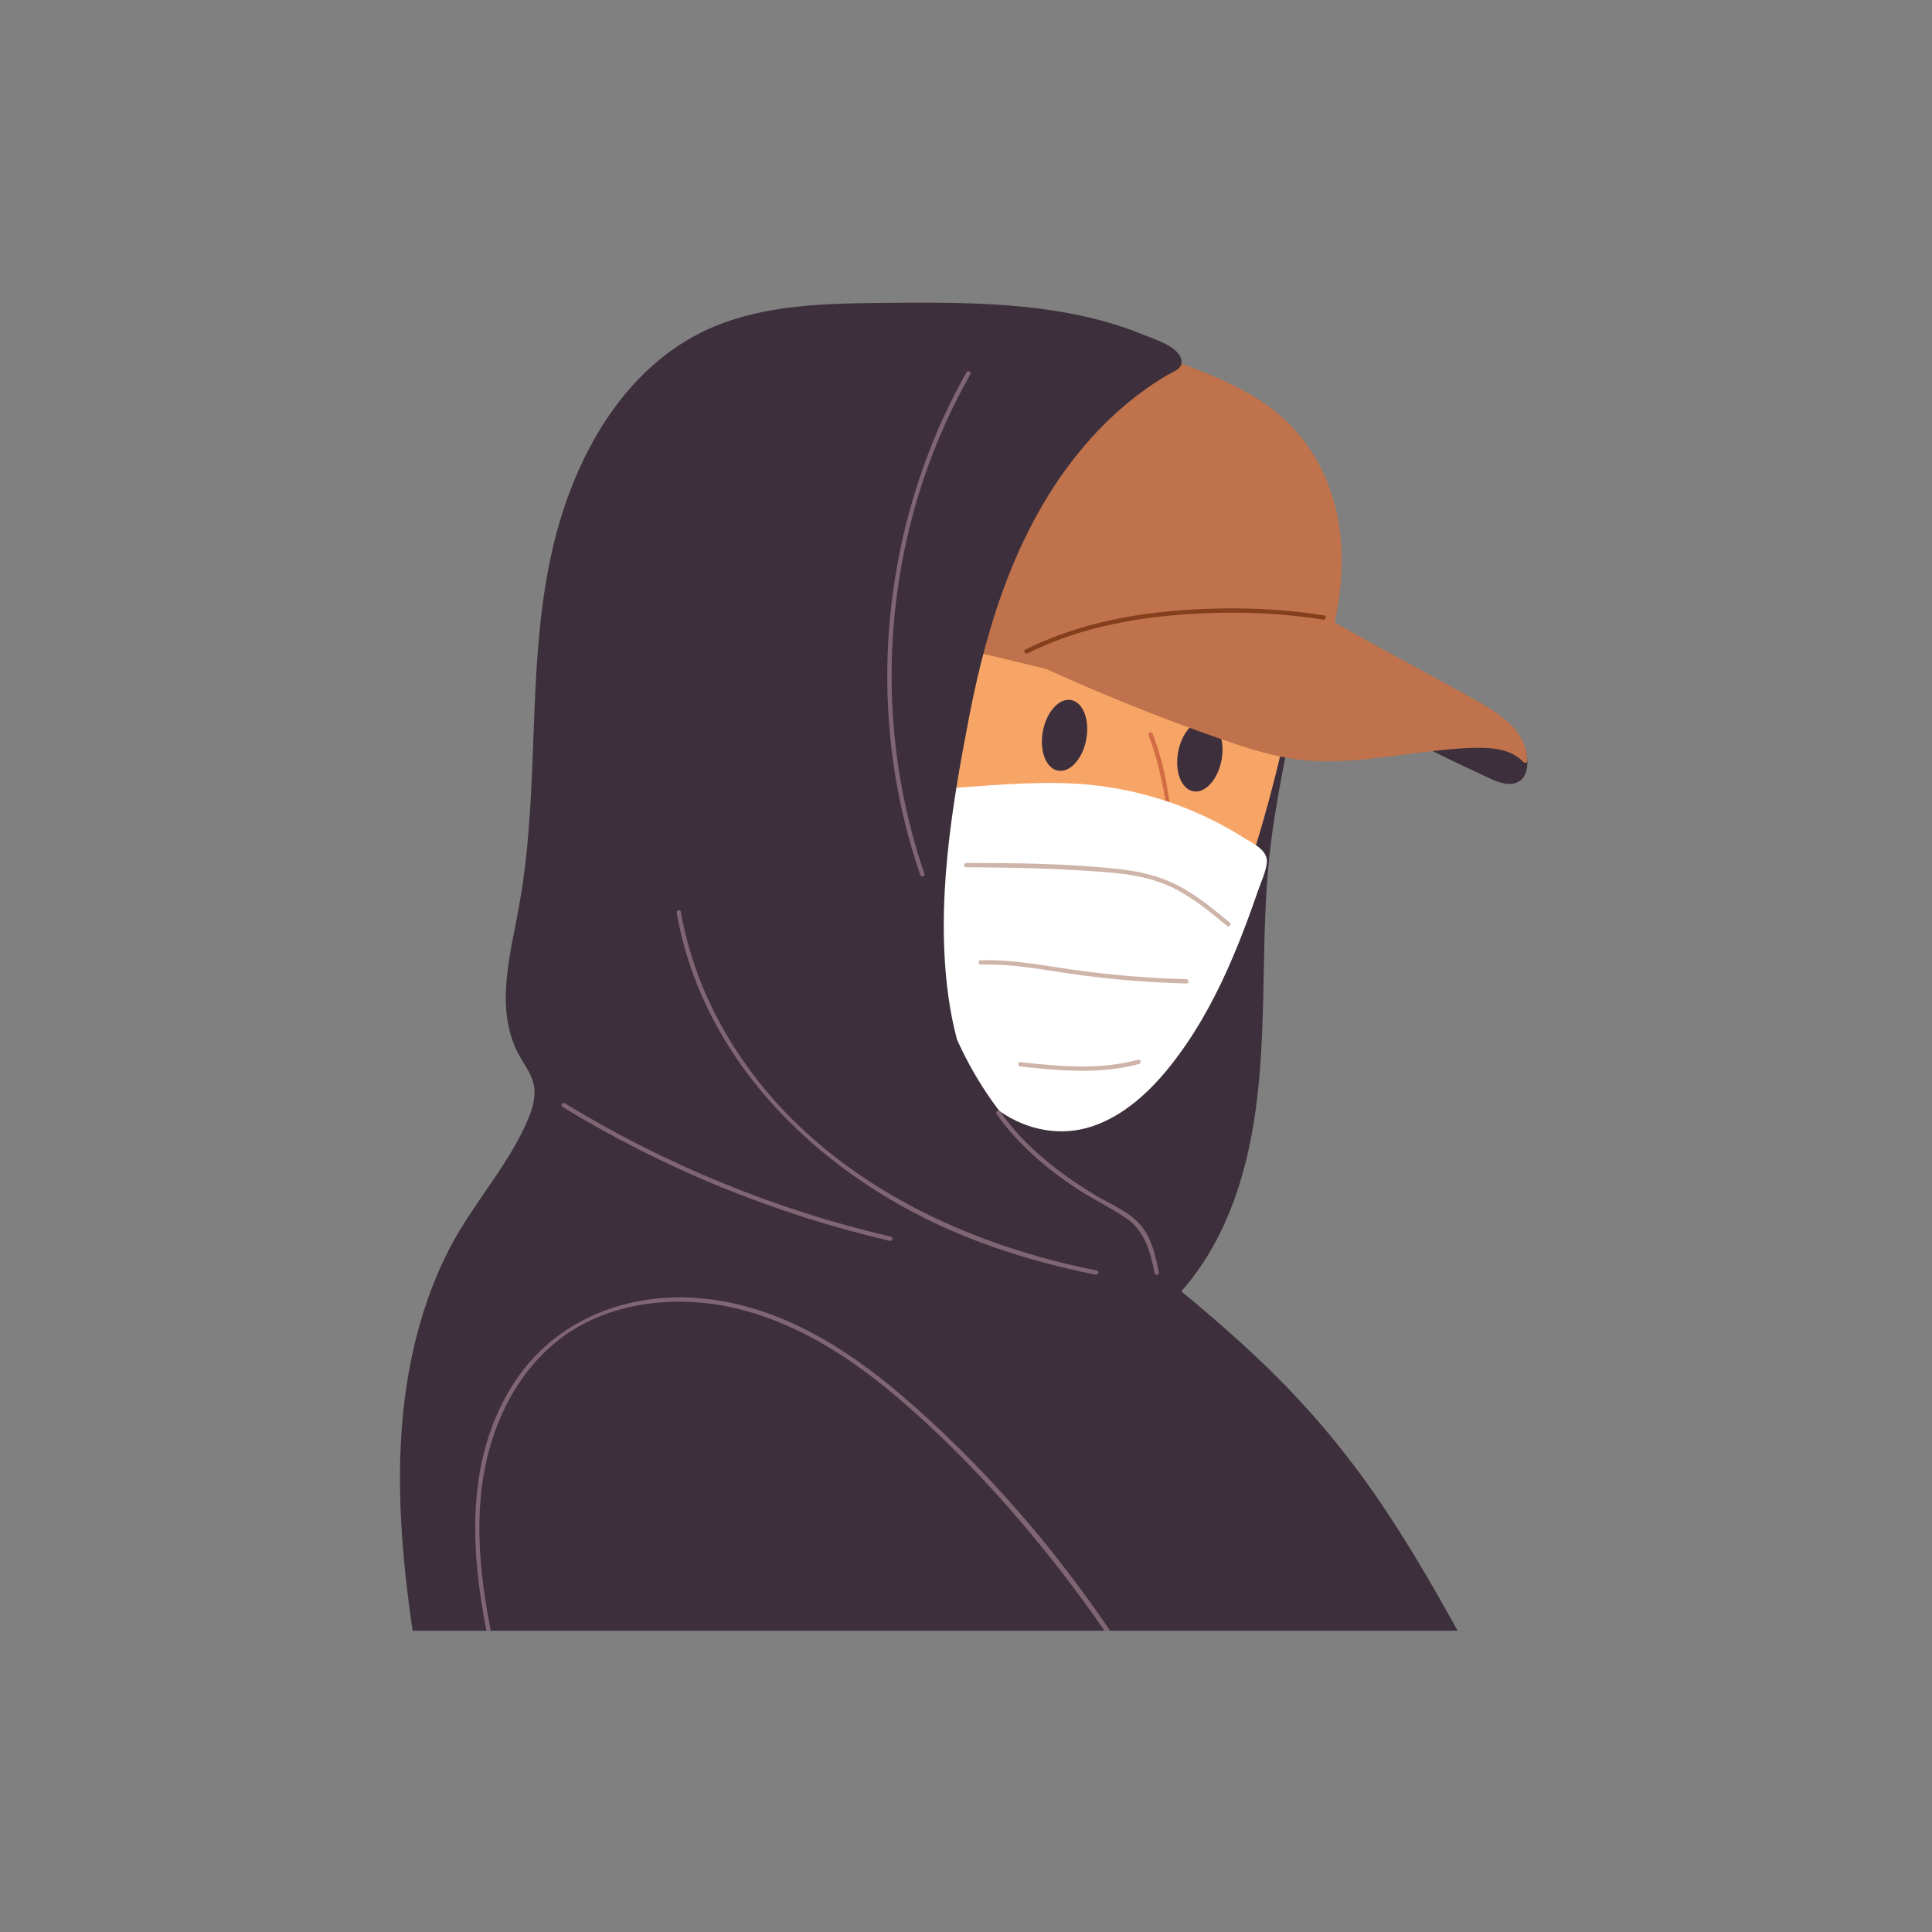 <svg xmlns="http://www.w3.org/2000/svg" xmlns:xlink="http://www.w3.org/1999/xlink" width="500" zoomAndPan="magnify"
     viewBox="0 0 375 375" height="500" preserveAspectRatio="xMidYMid meet" version="1.0">
    <rect x="0" y="0" width="375" height="375" fill="#808080" stroke="none"/>
    <defs>
        <clipPath id="30fadd738f">
            <path d="M 77.637 58.742 L 283 58.742 L 283 316.516 L 77.637 316.516 Z M 77.637 58.742 "
                  clip-rule="nonzero"/>
        </clipPath>
        <clipPath id="4f08082886">
            <path d="M 92.074 251.82 L 215.578 251.82 L 215.578 316.516 L 92.074 316.516 Z M 92.074 251.82 "
                  clip-rule="nonzero"/>
        </clipPath>
    </defs>
    <path fill="#3d2f3b"
          d="M 254.047 101.125 C 253.867 99.645 253.629 98.176 253.348 96.715 C 253.586 96.496 253.84 96.285 254.07 96.055 C 254.461 95.672 253.863 95.078 253.477 95.457 C 253.371 95.559 253.262 95.656 253.156 95.758 C 252.84 94.25 252.473 92.75 252.047 91.266 C 251.898 90.742 251.086 90.965 251.234 91.488 C 251.703 93.129 252.09 94.777 252.414 96.434 C 247.902 100.355 242.191 102.32 236.496 103.961 C 230.855 105.582 225.262 107.16 219.871 109.516 C 209.371 114.109 199.691 120.777 191.922 129.23 C 184.398 137.418 178.719 147.332 176.133 158.188 C 174.43 165.352 174 172.75 173.969 180.094 C 173.941 187.078 174.238 194.078 175.168 201.004 C 176.879 213.762 180.875 226.445 188.922 236.664 C 195.992 245.652 206.074 252.734 217.57 254.348 C 220.277 254.727 223.074 254.746 225.57 253.496 C 228.07 252.242 229.93 250.035 231.586 247.848 C 235.477 242.719 238.301 236.859 240.297 230.75 C 244.629 217.488 245.012 203.434 245.277 189.609 C 245.43 181.797 245.559 173.969 246.387 166.191 C 247.184 158.676 248.637 151.25 250.082 143.836 C 252.816 129.832 255.77 115.449 254.047 101.125 "
          fill-opacity="1" fill-rule="nonzero"/>
    <path fill="#3d2f3b"
          d="M 286.383 138.07 C 282.562 137.234 278.566 137.395 274.68 137.344 C 270.957 137.293 267.234 137.242 263.512 137.191 C 262.309 136.523 261.109 135.852 259.918 135.172 C 259.449 134.906 258.977 135.602 259.445 135.871 C 260.215 136.312 260.992 136.734 261.762 137.168 C 261.586 137.168 261.41 137.164 261.23 137.164 C 260.691 137.156 260.625 137.996 261.168 138.004 C 261.871 138.012 262.578 138.016 263.285 138.023 C 269.164 141.289 275.129 144.398 281.191 147.32 C 283.086 148.234 284.992 149.133 286.902 150.012 C 288.473 150.734 290.074 151.652 291.77 152.023 C 294.027 152.52 295.926 151.648 296.348 149.25 C 297.387 143.348 291.367 139.164 286.383 138.07 "
          fill-opacity="1" fill-rule="nonzero"/>
    <path fill="#f7a567"
          d="M 250.621 133.262 C 250.582 133.445 250.543 133.625 250.508 133.805 C 240.484 127.133 230.41 120.547 220.273 114.051 C 215.641 111.082 211.09 108.32 205.59 107.363 C 200.449 106.473 195.172 106.863 190.051 107.68 C 185.32 108.434 180.426 109.332 176.125 111.535 C 171.863 113.723 168.844 117.285 166.637 121.48 C 161.953 130.387 159.531 140.75 158.695 150.727 C 157.824 161.145 158.848 171.727 161.762 181.773 C 163.164 186.605 164.895 191.555 167.465 195.906 C 169.945 200.113 173.707 203.23 177.672 205.984 C 182.211 209.137 187.121 211.711 192.172 213.926 C 196.812 215.961 201.797 217.969 206.969 217.258 C 216.199 215.984 222.555 207.672 227.309 200.398 C 240.434 180.316 246.574 156.68 251.441 133.457 C 251.555 132.922 250.734 132.73 250.621 133.262 "
          fill-opacity="1" fill-rule="nonzero"/>
    <path fill="#d36c44"
          d="M 226.539 152.797 C 225.965 149.25 225.008 145.797 223.75 142.438 C 223.562 141.934 222.746 142.148 222.938 142.66 C 223.926 145.301 224.734 147.996 225.309 150.754 C 225.906 153.633 226.836 157.305 226.059 160.227 C 225.34 162.926 222.797 164.586 220.551 165.945 C 218.031 167.473 215.473 168.934 212.93 170.426 C 212.465 170.703 212.887 171.43 213.355 171.156 C 216.418 169.355 219.617 167.688 222.547 165.68 C 224.27 164.5 225.957 163.039 226.691 161.02 C 227.617 158.465 226.961 155.398 226.539 152.797 "
          fill-opacity="1" fill-rule="nonzero"/>
    <path fill="#d36c44"
          d="M 214.004 163.805 C 211.762 163.68 209.621 164.219 207.699 165.375 C 207.234 165.652 207.656 166.383 208.125 166.102 C 209.934 165.012 211.895 164.531 214.004 164.645 C 214.543 164.676 214.543 163.832 214.004 163.805 "
          fill-opacity="1" fill-rule="nonzero"/>
    <path fill="#d36c44"
          d="M 215.902 181.258 C 215.227 179.121 213.293 179.488 211.52 179.398 C 211.914 176.617 208.918 175.352 206.445 175.625 C 204.723 175.816 203.027 176.379 201.453 177.094 C 200.148 177.684 197.867 178.602 197.18 179.945 C 197.109 180.086 197.125 180.258 197.203 180.391 C 197.234 180.465 197.285 180.535 197.375 180.586 C 200.344 182.227 203.434 183.617 206.652 184.684 C 208.938 185.445 211.676 186.41 213.996 185.223 C 215.449 184.48 216.418 182.898 215.902 181.258 "
          fill-opacity="1" fill-rule="nonzero"/>
    <path fill="#d36c44"
          d="M 209.254 194.926 C 205.773 194.348 202.594 193.059 199.695 191.043 C 199.25 190.734 198.828 191.465 199.27 191.773 C 202.223 193.82 205.488 195.152 209.027 195.738 C 209.559 195.828 209.789 195.016 209.254 194.926 "
          fill-opacity="1" fill-rule="nonzero"/>
    <path fill="#3d2f3b"
          d="M 210.84 143.52 C 210.133 147.301 207.676 150.02 205.352 149.582 C 203.027 149.148 201.715 145.727 202.422 141.945 C 203.125 138.16 205.582 135.445 207.91 135.879 C 210.234 136.312 211.547 139.734 210.84 143.52 "
          fill-opacity="1" fill-rule="nonzero"/>
    <path fill="#ffffff"
          d="M 241.332 162.551 C 238.254 160.609 235.016 158.918 231.668 157.492 C 224.285 154.348 216.359 152.496 208.344 152.086 C 199.703 151.645 190.934 152.57 182.285 153.16 C 182.285 153.078 182.293 153 182.289 152.918 C 182.285 152.375 181.445 152.375 181.449 152.918 C 181.449 153.016 181.441 153.117 181.441 153.219 C 181 153.246 180.555 153.281 180.109 153.305 C 179.57 153.34 179.566 154.184 180.109 154.148 C 180.547 154.125 180.988 154.094 181.426 154.066 C 181.332 162.074 179.594 169.957 179.516 177.973 C 179.438 185.551 180.492 193.371 183.102 200.512 C 185.309 206.543 188.867 212.148 194.234 215.816 C 199.469 219.391 205.918 220.652 211.988 218.625 C 218.109 216.578 223.082 211.98 227.043 207.031 C 231.641 201.289 235.258 194.84 238.262 188.141 C 239.734 184.863 241.062 181.523 242.305 178.152 C 242.941 176.426 243.559 174.688 244.156 172.949 C 244.75 171.227 245.668 169.328 245.887 167.516 C 246.191 164.973 243.109 163.676 241.332 162.551 "
          fill-opacity="1" fill-rule="nonzero"/>
    <path fill="#3d2f3b"
          d="M 237.098 147.523 C 236.391 151.309 233.934 154.023 231.609 153.59 C 229.285 153.152 227.973 149.734 228.68 145.949 C 229.387 142.164 231.844 139.449 234.168 139.883 C 236.492 140.32 237.805 143.738 237.098 147.523 "
          fill-opacity="1" fill-rule="nonzero"/>
    <path fill="#bf724b"
          d="M 284.406 134.781 C 277.641 131.031 257.332 120.145 254.258 117.926 C 251.812 116.164 249.488 113.82 246.367 113.441 C 242.844 113.016 238.922 114.059 235.48 114.711 C 231.484 115.473 227.527 116.434 223.629 117.59 C 215.898 119.883 208.438 122.969 201.312 126.727 C 201.695 127.59 201.98 128.508 202.203 129.453 C 213.488 134.617 225 139.277 236.723 143.359 C 242.738 145.457 248.742 147.418 255.156 147.711 C 261.688 148.012 268.188 147.027 274.645 146.203 C 278.535 145.707 282.445 145.234 286.367 145.156 C 289.688 145.094 293.293 145.387 295.711 147.934 C 295.941 148.176 296.453 148.07 296.445 147.688 C 296.363 141.078 289.426 137.562 284.406 134.781 "
          fill-opacity="1" fill-rule="nonzero"/>
    <path fill="#bf724b"
          d="M 258.137 124.734 C 257.398 127.543 256.516 130.312 255.559 133.055 C 255.031 134.551 254.484 136.039 253.922 137.523 C 253.641 138.258 253.383 139.016 253.066 139.738 C 252.375 141.316 251.121 141.227 249.629 141.035 C 246.359 140.609 243.02 139.445 239.809 138.672 C 236.535 137.883 233.262 137.098 229.984 136.309 C 223.438 134.734 216.891 133.16 210.344 131.586 C 195.781 128.082 181.223 124.582 166.66 121.082 C 173.035 110.137 180.586 99.902 189.23 90.645 C 193.508 86.07 198.035 81.727 202.793 77.652 C 207.09 73.973 211.75 70.605 215.121 66.012 C 219.984 66.984 224.672 68.809 229.309 70.547 C 234.547 72.504 239.773 74.645 244.496 77.68 C 254.492 84.105 259.758 94.551 260.363 106.305 C 260.68 112.52 259.723 118.738 258.137 124.734 "
          fill-opacity="1" fill-rule="nonzero"/>
    <g clip-path="url(#30fadd738f)">
        <path fill="#3d2f3b"
              d="M 268.059 291.809 C 261.57 282.211 254.176 273.363 245.852 265.312 C 239.961 259.609 233.742 254.281 227.406 249.086 C 224.953 242.77 220.656 238.113 215.07 234.211 C 208.652 229.734 202.434 225.492 197.211 219.578 C 192.508 214.277 188.648 208.23 185.75 201.762 C 185.008 198.98 184.453 196.152 184.066 193.305 C 181.613 175.34 184.715 156.629 188.137 138.996 C 191.727 120.492 197.656 101.984 209.848 87.27 C 212.621 83.93 215.695 80.824 219.047 78.074 C 220.582 76.816 222.176 75.633 223.824 74.523 C 224.727 73.926 225.645 73.355 226.582 72.797 C 227.852 72.047 230.129 71.445 229.094 69.254 C 228.039 67.02 223.977 65.805 221.895 64.957 C 219.656 64.035 217.363 63.25 215.039 62.578 C 210.16 61.176 205.156 60.273 200.117 59.707 C 190.309 58.605 180.418 58.699 170.57 58.797 C 160.5 58.91 150.152 59.168 140.574 62.617 C 123.957 68.613 113.867 84.215 108.879 100.473 C 102.887 120.047 104.234 140.789 102.625 160.961 C 102.215 166.141 101.598 171.301 100.656 176.402 C 99.762 181.285 98.605 186.137 98.262 191.094 C 97.906 196.086 98.508 201.055 101.094 205.414 C 102.145 207.191 103.375 208.863 103.68 210.961 C 103.973 213.027 103.383 215.094 102.602 216.992 C 98.852 226.047 91.91 233.418 87.395 242.07 C 82.641 251.168 79.879 261.215 78.578 271.375 C 77.258 281.746 77.449 292.246 78.402 302.645 C 78.832 307.281 79.414 311.902 80.078 316.516 L 282.922 316.516 C 278.27 308.102 273.445 299.777 268.059 291.809 "
              fill-opacity="1" fill-rule="nonzero"/>
    </g>
    <path fill="#853f1c"
          d="M 257.043 119.457 C 246.91 117.848 236.496 117.715 226.293 118.719 C 216.852 119.652 207.551 121.848 199.02 126.078 C 198.531 126.32 198.957 127.047 199.441 126.809 C 208.062 122.531 217.496 120.371 227.035 119.492 C 236.926 118.586 247.004 118.711 256.82 120.27 C 257.352 120.355 257.578 119.543 257.043 119.457 "
          fill-opacity="1" fill-rule="nonzero"/>
    <path fill="#806573"
          d="M 224.938 246.949 C 224.301 243.809 223.605 240.488 221.523 237.945 C 219.254 235.172 215.512 233.75 212.512 231.93 C 205.492 227.676 198.938 222.559 194.152 215.809 C 193.844 215.371 193.113 215.789 193.426 216.234 C 197.605 222.133 203.098 226.836 209.109 230.781 C 212.184 232.801 215.559 234.375 218.582 236.449 C 222.262 238.973 223.289 243.031 224.121 247.172 C 224.23 247.703 225.043 247.48 224.938 246.949 "
          fill-opacity="1" fill-rule="nonzero"/>
    <path fill="#806573"
          d="M 188.332 72.668 C 188.602 72.195 187.871 71.77 187.605 72.242 C 174.766 94.953 169.785 121.785 173.324 147.621 C 174.359 155.18 176.141 162.609 178.617 169.824 C 178.793 170.332 179.609 170.113 179.43 169.598 C 170.969 144.988 170.992 117.766 179.23 93.098 C 181.598 86.008 184.656 79.172 188.332 72.668 "
          fill-opacity="1" fill-rule="nonzero"/>
    <path fill="#806573"
          d="M 212.883 246.602 C 183.754 240.836 155.164 226.141 140.215 199.418 C 136.301 192.422 133.539 184.852 132.145 176.953 C 132.051 176.418 131.238 176.645 131.332 177.176 C 136.574 206.812 160.109 228.898 187.07 239.883 C 195.324 243.25 203.922 245.684 212.66 247.414 C 213.188 247.52 213.414 246.703 212.883 246.602 "
          fill-opacity="1" fill-rule="nonzero"/>
    <g clip-path="url(#4f08082886)">
        <path fill="#806573"
              d="M 215.469 316.516 L 214.363 316.516 C 211.531 312.391 208.574 308.352 205.492 304.406 C 196.055 292.32 185.523 280.828 173.805 270.918 C 162.262 261.152 148.461 253.051 132.973 252.672 C 125.645 252.492 118.203 254.012 111.844 257.754 C 105.551 261.465 100.805 267.27 97.723 273.844 C 91.422 287.289 92.438 302.281 95.262 316.516 L 94.41 316.516 C 91.328 300.73 90.484 283.891 98.996 269.637 C 106.594 256.91 120.438 250.965 134.961 251.922 C 150.305 252.922 163.812 261.223 175.219 271.02 C 190.547 284.184 204.043 299.668 215.469 316.516 "
              fill-opacity="1" fill-rule="nonzero"/>
    </g>
    <path fill="#cfb4a9"
          d="M 238.75 179.105 C 235.562 176.477 232.34 173.801 228.656 171.887 C 224.973 169.969 220.957 169.082 216.852 168.645 C 207.152 167.609 197.273 167.508 187.531 167.5 C 186.992 167.5 186.988 168.344 187.531 168.344 C 196.535 168.352 205.566 168.578 214.543 169.277 C 219.027 169.629 223.508 170.301 227.59 172.289 C 231.477 174.18 234.84 176.965 238.152 179.703 C 238.57 180.043 239.168 179.449 238.75 179.105 "
          fill-opacity="1" fill-rule="nonzero"/>
    <path fill="#cfb4a9"
          d="M 230.289 190.059 C 223.547 189.871 216.816 189.359 210.129 188.48 C 203.547 187.617 197.012 186.184 190.34 186.387 C 189.801 186.406 189.797 187.25 190.34 187.23 C 197.008 187.027 203.547 188.461 210.129 189.324 C 216.816 190.199 223.547 190.715 230.289 190.902 C 230.832 190.918 230.832 190.074 230.289 190.059 "
          fill-opacity="1" fill-rule="nonzero"/>
    <path fill="#cfb4a9"
          d="M 220.871 205.699 C 213.383 207.734 205.656 206.98 198.051 206.164 C 197.512 206.105 197.516 206.949 198.051 207.008 C 205.738 207.832 213.531 208.566 221.094 206.516 C 221.617 206.371 221.395 205.559 220.871 205.699 "
          fill-opacity="1" fill-rule="nonzero"/>
    <path fill="#806573"
          d="M 172.91 240.031 C 150.574 234.836 129.184 226.086 109.605 214.133 C 109.141 213.848 108.719 214.578 109.18 214.859 C 128.816 226.848 150.281 235.633 172.688 240.844 C 173.215 240.965 173.438 240.152 172.91 240.031 "
          fill-opacity="1" fill-rule="nonzero"/>
</svg>